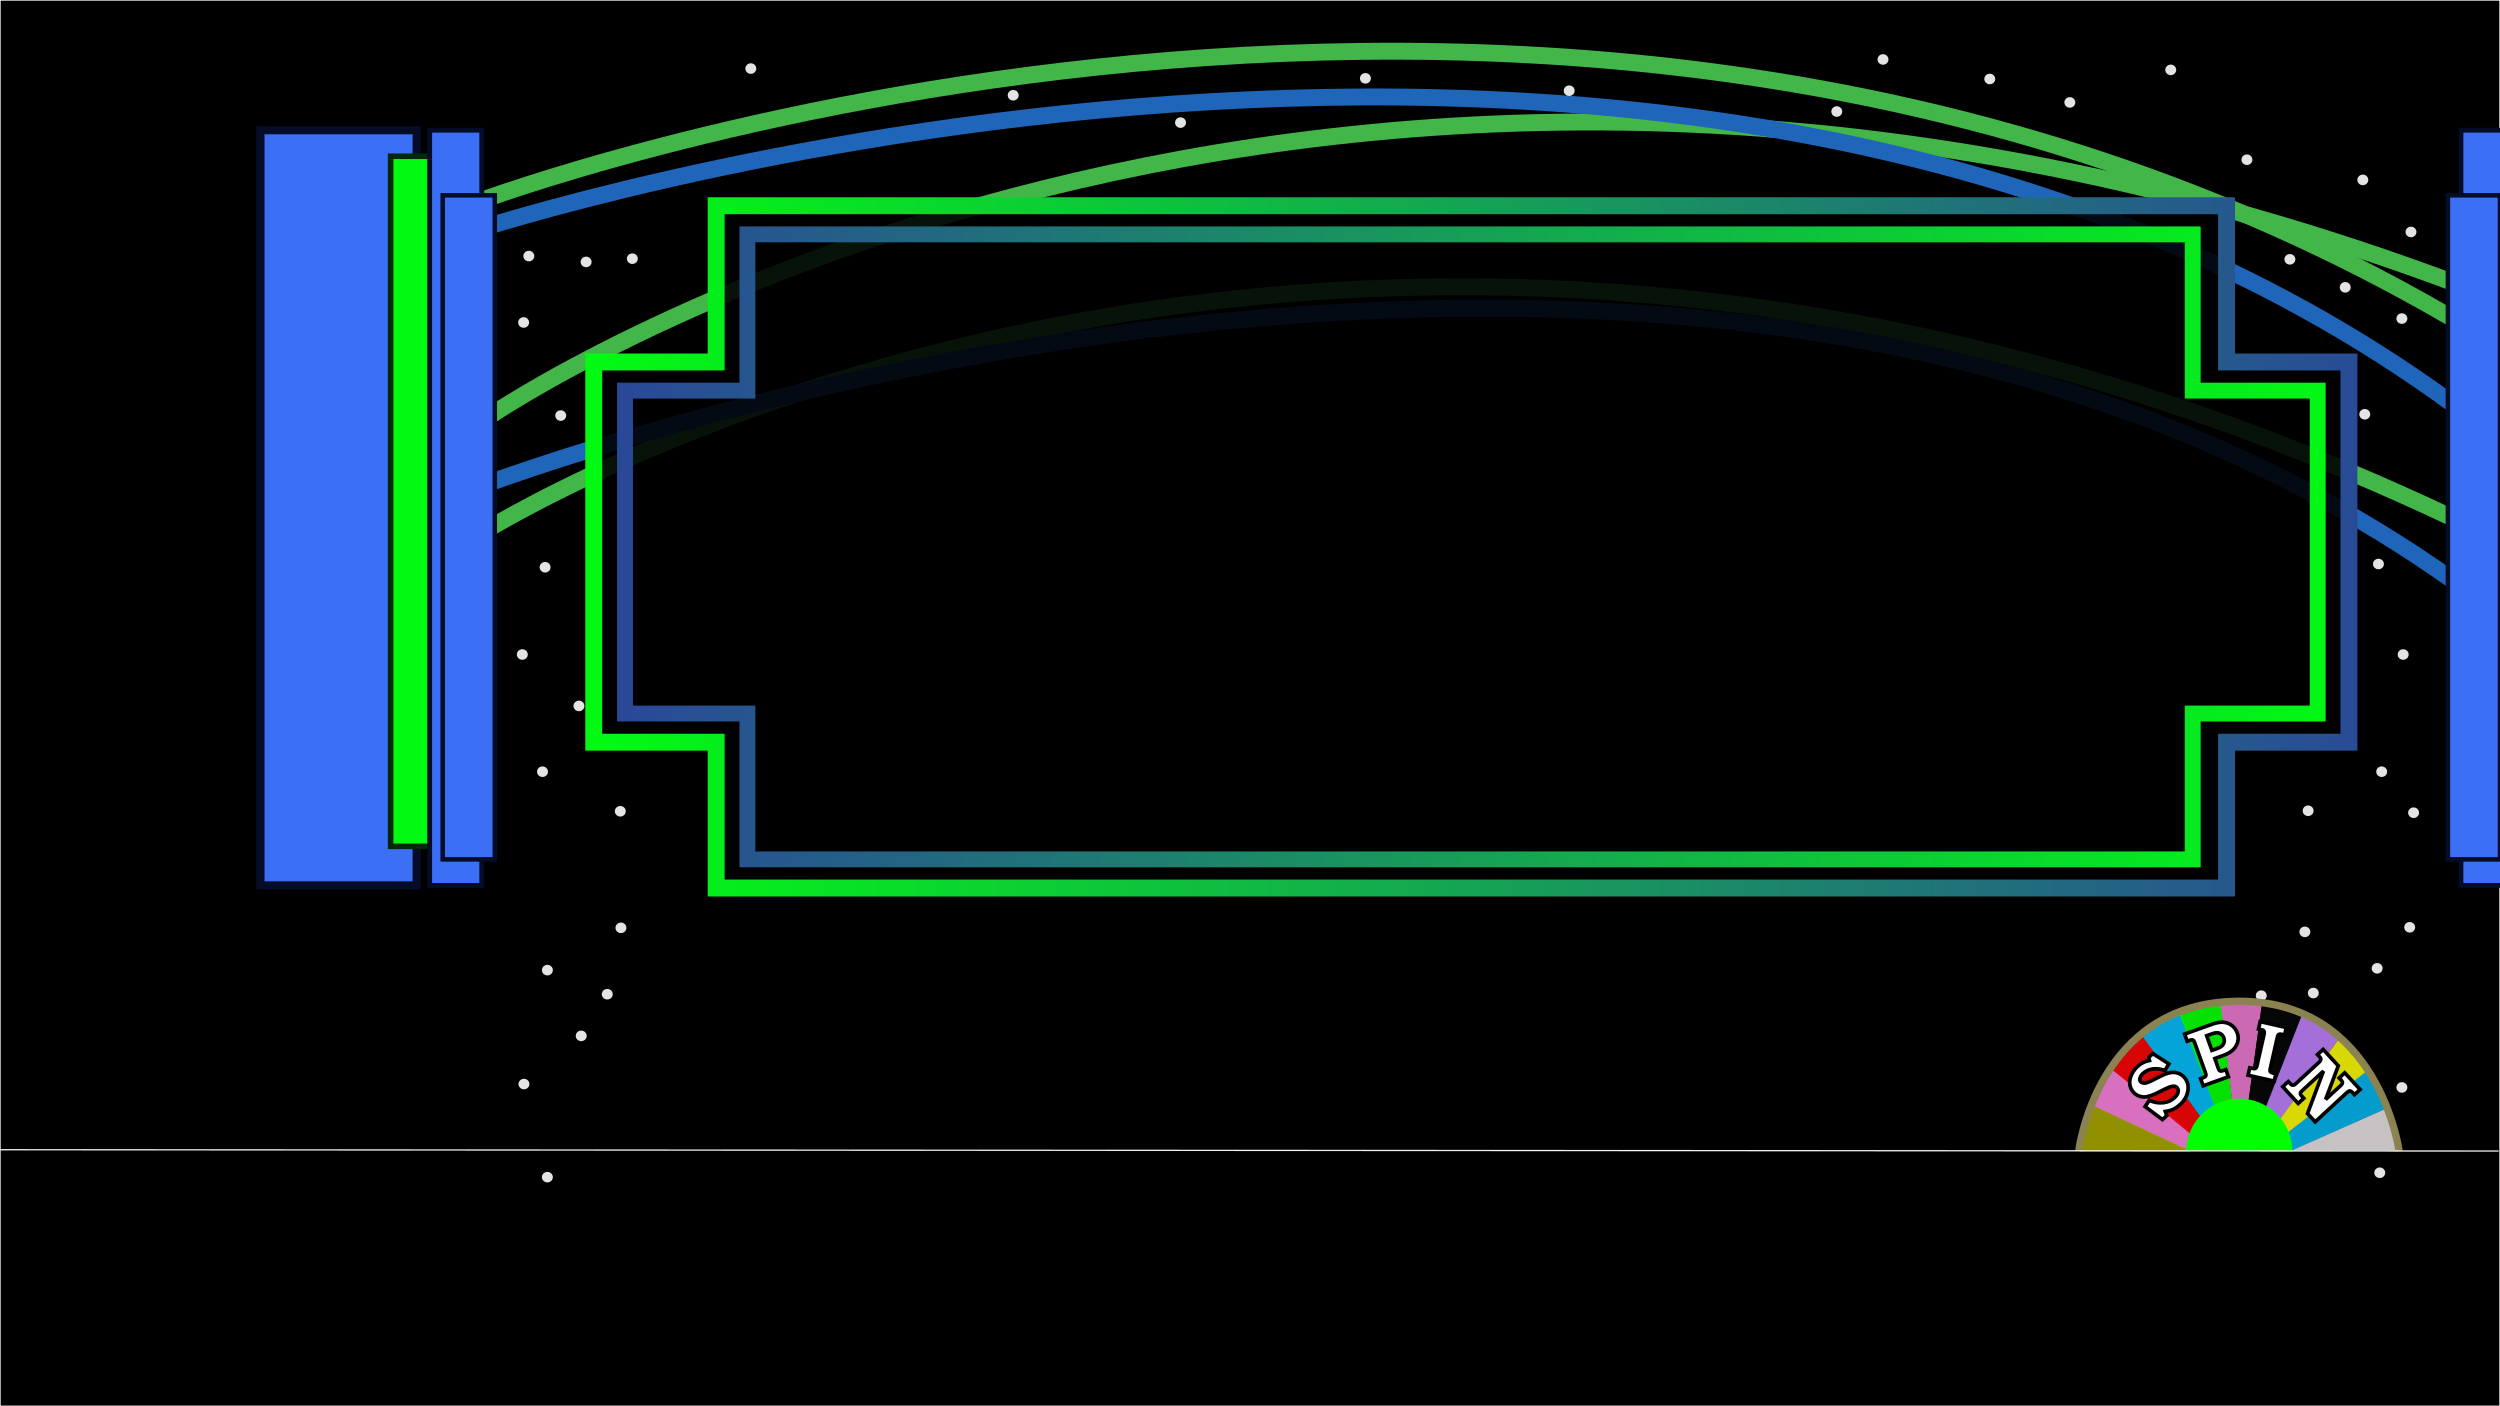 <?xml version="1.0" encoding="UTF-8" standalone="no"?>
<!-- Created with Inkscape (http://www.inkscape.org/) -->

<svg
   width="1920"
   height="1080"
   viewBox="0 0 192 108"
   version="1.1"
   id="svg1"
   sodipodi:docname="inkscape.svg"
   xml:space="preserve"
   inkscape:version="1.3.2 (091e20e, 2023-11-25, custom)"
   xmlns:inkscape="http://www.inkscape.org/namespaces/inkscape"
   xmlns:sodipodi="http://sodipodi.sourceforge.net/DTD/sodipodi-0.dtd"
   xmlns:xlink="http://www.w3.org/1999/xlink"
   xmlns="http://www.w3.org/2000/svg"
   xmlns:svg="http://www.w3.org/2000/svg"><sodipodi:namedview
     id="namedview1"
     pagecolor="#505050"
     bordercolor="#ffffff"
     borderopacity="1"
     inkscape:showpageshadow="0"
     inkscape:pageopacity="0"
     inkscape:pagecheckerboard="1"
     inkscape:deskcolor="#505050"
     showgrid="false"
     inkscape:zoom="0.5"
     inkscape:cx="1142"
     inkscape:cy="675"
     inkscape:window-width="1920"
     inkscape:window-height="1009"
     inkscape:window-x="-8"
     inkscape:window-y="-8"
     inkscape:window-maximized="1"
     inkscape:current-layer="svg1" /><defs
     id="defs1"><linearGradient
       id="linearGradient4"
       inkscape:collect="always"><stop
         style="stop-color:#294998;stop-opacity:1;"
         offset="0"
         id="stop4" /><stop
         style="stop-color:#02fa12;stop-opacity:1;"
         offset="1"
         id="stop3" /></linearGradient><linearGradient
       id="linearGradient1"
       inkscape:collect="always"><stop
         style="stop-color:#02fa12;stop-opacity:1;"
         offset="0"
         id="stop2" /><stop
         style="stop-color:#294998;stop-opacity:1;"
         offset="1"
         id="stop1" /></linearGradient><linearGradient
       inkscape:collect="always"
       xlink:href="#linearGradient1"
       id="linearGradient2"
       x1="46.036"
       y1="42.029"
       x2="180.374"
       y2="42.029"
       gradientUnits="userSpaceOnUse"
       gradientTransform="matrix(1.017,0,0,1.015,-0.79,-0.243)" /><linearGradient
       inkscape:collect="always"
       xlink:href="#linearGradient4"
       id="linearGradient3"
       gradientUnits="userSpaceOnUse"
       gradientTransform="matrix(0.984,0,0,0.926,2.985,3.413)"
       x1="46.036"
       y1="42.029"
       x2="180.374"
       y2="42.029" /><filter
       inkscape:collect="always"
       style="color-interpolation-filters:sRGB"
       id="filter13"
       x="-0.01"
       y="-0.091"
       width="1.02"
       height="1.178"><feGaussianBlur
         inkscape:collect="always"
         stdDeviation="0.463"
         id="feGaussianBlur13" /></filter><filter
       inkscape:collect="always"
       style="color-interpolation-filters:sRGB"
       id="filter17"
       x="-0.663"
       y="-0.687"
       width="2.326"
       height="2.375"><feGaussianBlur
         inkscape:collect="always"
         stdDeviation="0.232"
         id="feGaussianBlur17" /></filter></defs><g
     id="layer1"
     inkscape:label="layer1"
     style="display:inline;stroke:#ffffff;stroke-opacity:1"><rect
       style="fill:#000000;stroke-width:0.1;stroke:#ffffff;stroke-opacity:1"
       id="background"
       width="192"
       height="108"
       x="0"
       y="0" /></g><path
     style="fill:none;fill-opacity:1;stroke:#43b64a;stroke-width:1.3;stroke-dasharray:none;stroke-opacity:1;filter:url(#filter13)"
     d="M 36.531,41.205 C 36.531,41.205 102.2,-1 188.4,39.8"
     id="path14"
     inkscape:label="arc1"
     sodipodi:nodetypes="cc" /><path
     style="fill:none;fill-opacity:1;stroke:#43b64a;stroke-width:1.3;stroke-dasharray:none;stroke-opacity:1;filter:url(#filter13)"
     d="M 37.531,32.005 C 37.531,32.005 100.8,-11.4 189.2,22"
     id="path13"
     inkscape:label="arc1"
     sodipodi:nodetypes="cc" /><path
     style="fill:none;fill-opacity:1;stroke:#43b64a;stroke-width:1.3;stroke-dasharray:none;stroke-opacity:1;filter:url(#filter13)"
     d="m 36.4,15.6 c 0,0 84,-31.8 153.2,9.6"
     id="path7"
     inkscape:label="arc1"
     sodipodi:nodetypes="cc" /><path
     style="fill:none;fill-opacity:1;stroke:#1f66ba;stroke-width:1.3;stroke-dasharray:none;stroke-opacity:1;filter:url(#filter13)"
     d="M 36.731,37.405 C 36.731,37.405 130,1.6 189.8,45.6"
     id="path16"
     inkscape:label="arc1"
     sodipodi:nodetypes="cc" /><path
     style="fill:none;fill-opacity:1;stroke:#1f66ba;stroke-width:1.3;stroke-dasharray:none;stroke-opacity:1;filter:url(#filter13)"
     d="M 36.131,17.805 C 36.131,17.805 128.8,-12.8 188.6,31.2"
     id="path15"
     inkscape:label="arc1"
     sodipodi:nodetypes="cc" /><rect
     style="fill:#3a6ff6;fill-opacity:1;stroke:#040c27;stroke-width:0.372;stroke-dasharray:none;stroke-opacity:1"
     id="rect1"
     width="4"
     height="58"
     x="189"
     y="10"
     inkscape:label="right-big" /><rect
     style="fill:#3a6ff6;fill-opacity:1;stroke:#040c27;stroke-width:0.348;stroke-dasharray:none;stroke-opacity:1"
     id="rect5"
     width="4"
     height="51"
     x="188"
     y="15"
     inkscape:label="right-little" /><rect
     style="fill:#3a6ff6;fill-opacity:1;stroke:#040c27;stroke-width:0.627;stroke-dasharray:none;stroke-opacity:1"
     id="rect1-4"
     width="12"
     height="58"
     x="20"
     y="10"
     inkscape:label="left-biggest" /><rect
     style="fill:#02fa12;fill-opacity:1;stroke:#042708;stroke-width:0.427;stroke-dasharray:none;stroke-opacity:1"
     id="rect4"
     width="6"
     height="53"
     x="30"
     y="12"
     inkscape:label="left-green" /><rect
     style="fill:#3a6ff6;fill-opacity:1;stroke:#040c27;stroke-width:0.372;stroke-dasharray:none;stroke-opacity:1"
     id="rect7"
     width="4"
     height="58"
     x="33"
     y="10"
     inkscape:label="right-big" /><rect
     style="fill:#3a6ff6;fill-opacity:1;stroke:#040c27;stroke-width:0.348;stroke-dasharray:none;stroke-opacity:1"
     id="rect6"
     width="4"
     height="51"
     x="34"
     y="15"
     inkscape:label="left-little" /><path
     style="fill:#000000;fill-opacity:0.896;stroke:url(#linearGradient2);stroke-width:1.3;stroke-dasharray:none;stroke-opacity:1"
     d="m 55,15.8 h 116 v 12 h 9.4 V 57 H 171 V 68.2 H 55 V 57 H 45.6 V 27.8 H 55 Z"
     id="board-outer"
     sodipodi:nodetypes="ccccccccccccc" /><path
     style="fill:none;fill-opacity:1;stroke:url(#linearGradient3);stroke-width:1.221;stroke-dasharray:none;stroke-opacity:1"
     d="m 57.4,18 h 111 v 12 h 9.6 v 24.8 h -9.6 V 66 H 57.4 V 54.8 H 48 V 30 h 9.4 z"
     id="path2"
     sodipodi:nodetypes="ccccccccccccc"
     inkscape:label="board-inner" /><ellipse
     style="opacity:0.942;fill:#ffffff;fill-opacity:1;stroke-width:0.754;filter:url(#filter17)"
     id="path17"
     cx="47.639"
     cy="62.306"
     rx="0.42"
     ry="0.406" /><ellipse
     style="opacity:0.942;fill:#ffffff;fill-opacity:1;stroke-width:0.754;filter:url(#filter17)"
     id="ellipse17"
     cx="41.664"
     cy="59.266"
     rx="0.42"
     ry="0.406" /><ellipse
     style="opacity:0.942;fill:#ffffff;fill-opacity:1;stroke-width:0.754;filter:url(#filter17)"
     id="ellipse18"
     cx="44.464"
     cy="54.216"
     rx="0.42"
     ry="0.406" /><ellipse
     style="opacity:0.942;fill:#ffffff;fill-opacity:1;stroke-width:0.754;filter:url(#filter17)"
     id="ellipse19"
     cx="40.114"
     cy="50.266"
     rx="0.42"
     ry="0.406" /><ellipse
     style="opacity:0.942;fill:#ffffff;fill-opacity:1;stroke-width:0.754;filter:url(#filter17)"
     id="ellipse20"
     cx="41.864"
     cy="43.566"
     rx="0.42"
     ry="0.406" /><ellipse
     style="opacity:0.942;fill:#ffffff;fill-opacity:1;stroke-width:0.754;filter:url(#filter17)"
     id="ellipse21"
     cx="43.064"
     cy="31.916"
     rx="0.42"
     ry="0.406" /><ellipse
     style="opacity:0.942;fill:#ffffff;fill-opacity:1;stroke-width:0.754;filter:url(#filter17)"
     id="ellipse22"
     cx="40.214"
     cy="24.766"
     rx="0.42"
     ry="0.406" /><ellipse
     style="opacity:0.942;fill:#ffffff;fill-opacity:1;stroke-width:0.754;filter:url(#filter17)"
     id="ellipse23"
     cx="40.614"
     cy="19.666"
     rx="0.42"
     ry="0.406" /><ellipse
     style="opacity:0.942;fill:#ffffff;fill-opacity:1;stroke-width:0.754;filter:url(#filter17)"
     id="ellipse24"
     cx="45.014"
     cy="20.116"
     rx="0.42"
     ry="0.406" /><ellipse
     style="opacity:0.942;fill:#ffffff;fill-opacity:1;stroke-width:0.754;filter:url(#filter17)"
     id="ellipse25"
     cx="48.564"
     cy="19.866"
     rx="0.42"
     ry="0.406" /><ellipse
     style="opacity:0.942;fill:#ffffff;fill-opacity:1;stroke-width:0.754;filter:url(#filter17)"
     id="ellipse26"
     cx="57.664"
     cy="5.266"
     rx="0.42"
     ry="0.406" /><ellipse
     style="opacity:0.942;fill:#ffffff;fill-opacity:1;stroke-width:0.754;filter:url(#filter17)"
     id="ellipse27"
     cx="77.814"
     cy="7.316"
     rx="0.42"
     ry="0.406" /><ellipse
     style="opacity:0.942;fill:#ffffff;fill-opacity:1;stroke-width:0.754;filter:url(#filter17)"
     id="ellipse28"
     cx="90.664"
     cy="9.416"
     rx="0.42"
     ry="0.406" /><ellipse
     style="opacity:0.942;fill:#ffffff;fill-opacity:1;stroke-width:0.754;filter:url(#filter17)"
     id="ellipse29"
     cx="104.864"
     cy="6.016"
     rx="0.42"
     ry="0.406" /><ellipse
     style="opacity:0.942;fill:#ffffff;fill-opacity:1;stroke-width:0.754;filter:url(#filter17)"
     id="ellipse30"
     cx="120.514"
     cy="6.966"
     rx="0.42"
     ry="0.406" /><ellipse
     style="opacity:0.942;fill:#ffffff;fill-opacity:1;stroke-width:0.754;filter:url(#filter17)"
     id="ellipse31"
     cx="141.064"
     cy="8.566"
     rx="0.42"
     ry="0.406" /><ellipse
     style="opacity:0.942;fill:#ffffff;fill-opacity:1;stroke-width:0.754;filter:url(#filter17)"
     id="ellipse32"
     cx="144.614"
     cy="4.566"
     rx="0.42"
     ry="0.406" /><ellipse
     style="opacity:0.942;fill:#ffffff;fill-opacity:1;stroke-width:0.754;filter:url(#filter17)"
     id="ellipse33"
     cx="152.814"
     cy="6.066"
     rx="0.42"
     ry="0.406" /><ellipse
     style="opacity:0.942;fill:#ffffff;fill-opacity:1;stroke-width:0.754;filter:url(#filter17)"
     id="ellipse34"
     cx="158.964"
     cy="7.866"
     rx="0.42"
     ry="0.406" /><ellipse
     style="opacity:0.942;fill:#ffffff;fill-opacity:1;stroke-width:0.754;filter:url(#filter17)"
     id="ellipse35"
     cx="166.714"
     cy="5.366"
     rx="0.42"
     ry="0.406" /><ellipse
     style="opacity:0.942;fill:#ffffff;fill-opacity:1;stroke-width:0.754;filter:url(#filter17)"
     id="ellipse36"
     cx="172.564"
     cy="12.266"
     rx="0.42"
     ry="0.406" /><ellipse
     style="opacity:0.942;fill:#ffffff;fill-opacity:1;stroke-width:0.754;filter:url(#filter17)"
     id="ellipse37"
     cx="181.464"
     cy="13.816"
     rx="0.42"
     ry="0.406" /><ellipse
     style="opacity:0.942;fill:#ffffff;fill-opacity:1;stroke-width:0.754;filter:url(#filter17)"
     id="ellipse38"
     cx="185.164"
     cy="17.816"
     rx="0.42"
     ry="0.406" /><ellipse
     style="opacity:0.942;fill:#ffffff;fill-opacity:1;stroke-width:0.754;filter:url(#filter17)"
     id="ellipse39"
     cx="175.864"
     cy="19.916"
     rx="0.42"
     ry="0.406" /><ellipse
     style="opacity:0.942;fill:#ffffff;fill-opacity:1;stroke-width:0.754;filter:url(#filter17)"
     id="ellipse40"
     cx="180.114"
     cy="22.066"
     rx="0.42"
     ry="0.406" /><ellipse
     style="opacity:0.942;fill:#ffffff;fill-opacity:1;stroke-width:0.754;filter:url(#filter17)"
     id="ellipse41"
     cx="184.464"
     cy="24.466"
     rx="0.42"
     ry="0.406" /><ellipse
     style="opacity:0.942;fill:#ffffff;fill-opacity:1;stroke-width:0.754;filter:url(#filter17)"
     id="ellipse42"
     cx="181.614"
     cy="31.816"
     rx="0.42"
     ry="0.406" /><ellipse
     style="opacity:0.942;fill:#ffffff;fill-opacity:1;stroke-width:0.754;filter:url(#filter17)"
     id="ellipse43"
     cx="182.664"
     cy="43.316"
     rx="0.42"
     ry="0.406" /><ellipse
     style="opacity:0.942;fill:#ffffff;fill-opacity:1;stroke-width:0.754;filter:url(#filter17)"
     id="ellipse44"
     cx="184.564"
     cy="50.266"
     rx="0.42"
     ry="0.406" /><ellipse
     style="opacity:0.942;fill:#ffffff;fill-opacity:1;stroke-width:0.754;filter:url(#filter17)"
     id="ellipse45"
     cx="182.914"
     cy="59.266"
     rx="0.42"
     ry="0.406" /><ellipse
     style="opacity:0.942;fill:#ffffff;fill-opacity:1;stroke-width:0.754;filter:url(#filter17)"
     id="ellipse46"
     cx="185.364"
     cy="62.416"
     rx="0.42"
     ry="0.406" /><ellipse
     style="opacity:0.942;fill:#ffffff;fill-opacity:1;stroke-width:0.754;filter:url(#filter17)"
     id="ellipse47"
     cx="177.264"
     cy="62.266"
     rx="0.42"
     ry="0.406" /><ellipse
     style="opacity:0.942;fill:#ffffff;fill-opacity:1;stroke-width:0.754;filter:url(#filter17)"
     id="ellipse48"
     cx="185.064"
     cy="71.216"
     rx="0.42"
     ry="0.406" /><ellipse
     style="opacity:0.942;fill:#ffffff;fill-opacity:1;stroke-width:0.754;filter:url(#filter17)"
     id="ellipse49"
     cx="182.564"
     cy="74.366"
     rx="0.42"
     ry="0.406" /><ellipse
     style="opacity:0.942;fill:#ffffff;fill-opacity:1;stroke-width:0.754;filter:url(#filter17)"
     id="ellipse50"
     cx="177.014"
     cy="71.566"
     rx="0.42"
     ry="0.406" /><ellipse
     style="opacity:0.942;fill:#ffffff;fill-opacity:1;stroke-width:0.754;filter:url(#filter17)"
     id="ellipse51"
     cx="177.664"
     cy="76.266"
     rx="0.42"
     ry="0.406" /><ellipse
     style="opacity:0.942;fill:#ffffff;fill-opacity:1;stroke-width:0.754;filter:url(#filter17)"
     id="ellipse52"
     cx="173.664"
     cy="76.466"
     rx="0.42"
     ry="0.406" /><ellipse
     style="opacity:0.942;fill:#ffffff;fill-opacity:1;stroke-width:0.754;filter:url(#filter17)"
     id="ellipse53"
     cx="184.464"
     cy="83.516"
     rx="0.42"
     ry="0.406" /><ellipse
     style="opacity:0.942;fill:#ffffff;fill-opacity:1;stroke-width:0.754;filter:url(#filter17)"
     id="ellipse54"
     cx="182.764"
     cy="90.066"
     rx="0.42"
     ry="0.406" /><ellipse
     style="opacity:0.942;fill:#ffffff;fill-opacity:1;stroke-width:0.754;filter:url(#filter17)"
     id="ellipse55"
     cx="47.689"
     cy="71.256"
     rx="0.42"
     ry="0.406" /><ellipse
     style="opacity:0.942;fill:#ffffff;fill-opacity:1;stroke-width:0.754;filter:url(#filter17)"
     id="ellipse56"
     cx="42.039"
     cy="74.506"
     rx="0.42"
     ry="0.406" /><ellipse
     style="opacity:0.942;fill:#ffffff;fill-opacity:1;stroke-width:0.754;filter:url(#filter17)"
     id="ellipse57"
     cx="46.639"
     cy="76.356"
     rx="0.42"
     ry="0.406" /><ellipse
     style="opacity:0.942;fill:#ffffff;fill-opacity:1;stroke-width:0.754;filter:url(#filter17)"
     id="ellipse58"
     cx="44.639"
     cy="79.556"
     rx="0.42"
     ry="0.406" /><ellipse
     style="opacity:0.942;fill:#ffffff;fill-opacity:1;stroke-width:0.754;filter:url(#filter17)"
     id="ellipse59"
     cx="40.239"
     cy="83.256"
     rx="0.42"
     ry="0.406" /><ellipse
     style="opacity:0.942;fill:#ffffff;fill-opacity:1;stroke-width:0.754;filter:url(#filter17)"
     id="ellipse60"
     cx="42.039"
     cy="90.406"
     rx="0.42"
     ry="0.406" /><path
     style="opacity:0.942;fill:#e577ca;fill-opacity:1;stroke:none;stroke-width:0.1;stroke-opacity:1"
     d="m 160.796,84.97 7.283,3.453 0.636,-1.119 -6.576,-5.233 z"
     id="path62"
     sodipodi:nodetypes="ccccc" /><path
     style="opacity:0.942;fill:#999900;fill-opacity:1;stroke:none"
     d="m 159.735,88.423 0.99,-3.523 7.554,3.523 z"
     id="path63"
     sodipodi:nodetypes="cccc" /><path
     style="opacity:0.942;fill:#e40606;fill-opacity:1;stroke:none;stroke-width:0.1;stroke-opacity:1"
     d="m 162.14,82.071 2.475,-2.546 4.879,6.93 -0.849,0.99 z"
     id="path64" /><path
     style="opacity:0.942;fill:#05aee6;fill-opacity:1;stroke:none;stroke-width:0.1;stroke-opacity:1"
     d="m 164.414,79.396 3.028,-1.697 3.041,8.261 -0.99,0.495 z"
     id="path65"
     sodipodi:nodetypes="ccccc" /><path
     style="opacity:0.942;fill:#06ee03;fill-opacity:1;stroke:none;stroke-width:0.1;stroke-opacity:1"
     d="m 167.408,77.934 3.147,-0.99 1.025,8.839 -1.131,0.141 z"
     id="path66" /><path
     style="opacity:0.942;fill:#d870bf;fill-opacity:1;stroke:none;stroke-width:0.1;stroke-opacity:1"
     d="m 170.519,76.909 3.217,0.106 -1.202,8.627 -0.99,-0.106 z"
     id="path67" /><path
     style="opacity:0.942;fill:#070707;fill-opacity:1;stroke:none;stroke-width:0.1;stroke-opacity:1"
     d="m 173.736,76.944 3.111,0.955 -3.147,8.061 -1.167,-0.318 z"
     id="path68" /><path
     style="opacity:0.942;fill:#ae76e6;fill-opacity:1;stroke:none;stroke-width:0.1;stroke-opacity:1"
     d="m 176.812,77.899 2.899,1.768 -4.985,6.859 -1.061,-0.601 z"
     id="path69" /><path
     style="opacity:0.942;fill:#e5e505;fill-opacity:1;stroke:none;stroke-width:0.1;stroke-opacity:1"
     d="m 179.711,79.667 2.227,2.546 -6.435,4.95 -0.813,-0.636 z"
     id="path70" /><path
     style="opacity:0.942;fill:#05a4d9;fill-opacity:1;stroke:none;stroke-width:0.1;stroke-opacity:1"
     d="m 181.903,82.142 1.626,2.864 -7.46,3.359 -0.566,-1.237 z"
     id="path71" /><path
     style="opacity:0.942;fill:#d2cecf;fill-opacity:1;stroke:none;stroke-width:0.1;stroke-opacity:1"
     d="m 183.459,85.041 0.767,3.328 -8.227,-0.004 z"
     id="path72"
     sodipodi:nodetypes="cccc" /><path
     style="opacity:1;fill:none;fill-opacity:1;stroke:#8b8351;stroke-width:0.567;stroke-opacity:0.992"
     d="m 159.65,88.4 c 0,0 1.35,-11.4 12.2,-11.5 10.85,-0.1 12.4,11.5 12.4,11.5"
     id="path73" /><path
     style="opacity:1;fill:#00ff00;fill-opacity:1;stroke:none;stroke-width:0.128;stroke-opacity:0.992"
     d="m 176.059,88.416 a 4.079,4.079 0 0 0 -8.157,-0.04 z"
     id="path74"
     sodipodi:nodetypes="csc" /><path
     style="opacity:0.942;fill:none;fill-opacity:1;stroke-width:0.1;stroke:#ffffff;stroke-opacity:1"
     d="m 0,88.3 191.9,0.1"
     id="path60"
     sodipodi:nodetypes="cc" /><path
     fill="currentColor"
     d="m 165.34,80.916 1.229,0.792 -0.304,0.5 q -0.55,-0.179 -0.971,-0.109 -0.421,0.071 -0.716,0.344 -0.191,0.177 -0.229,0.356 -0.038,0.179 0.051,0.275 0.101,0.109 0.287,0.109 0.184,0.003 0.514,-0.167 l 0.755,-0.378 q 0.626,-0.316 1.055,-0.277 0.429,0.044 0.721,0.359 0.372,0.402 0.31,0.975 -0.073,0.637 -0.604,1.129 -0.246,0.228 -0.511,0.356 -0.265,0.128 -0.627,0.187 l 0.108,0.312 -0.331,0.306 -1.332,-0.997 0.322,-0.484 q 0.486,0.23 1.022,0.189 0.537,-0.042 0.907,-0.385 0.166,-0.154 0.237,-0.298 0.071,-0.144 0.056,-0.271 -0.014,-0.127 -0.088,-0.207 -0.123,-0.133 -0.34,-0.109 -0.219,0.026 -0.632,0.235 l -0.657,0.328 q -0.148,0.076 -0.435,0.17 -0.286,0.094 -0.486,0.094 -0.2,-1.05e-4 -0.416,-0.091 -0.216,-0.091 -0.376,-0.264 -0.228,-0.246 -0.284,-0.58 -0.056,-0.334 0.099,-0.717 0.155,-0.383 0.488,-0.691 0.402,-0.372 0.919,-0.464 l -0.057,-0.236 z"
     id="path1"
     style="fill:#ffffff;stroke:#000000;stroke-width:0.283" /><path
     fill="currentColor"
     d="m 167.78,79.416 2.099,-0.752 q 0.399,-0.143 0.691,-0.156 0.293,-0.013 0.541,0.084 0.249,0.097 0.432,0.287 0.184,0.19 0.275,0.443 0.183,0.51 -0.085,0.995 -0.268,0.485 -0.957,0.732 l -0.678,0.243 0.266,0.743 q 0.05,0.14 0.083,0.169 0.045,0.045 0.107,0.052 0.062,0.007 0.187,-0.038 l 0.202,-0.072 0.197,0.55 -1.937,0.694 -0.197,-0.55 0.134,-0.048 q 0.177,-0.063 0.224,-0.109 0.048,-0.046 0.053,-0.111 0.006,-0.065 -0.057,-0.238 l -0.783,-2.184 q -0.065,-0.182 -0.109,-0.232 -0.044,-0.05 -0.103,-0.059 -0.06,-0.009 -0.199,0.041 l -0.191,0.068 z m 1.691,0.127 0.404,1.128 0.339,-0.121 q 0.31,-0.111 0.433,-0.227 0.122,-0.116 0.163,-0.28 0.041,-0.164 -0.025,-0.346 -0.098,-0.273 -0.366,-0.357 -0.2,-0.063 -0.507,0.047 z"
     id="path1-8"
     style="fill:#ffffff;stroke:#000000;stroke-width:0.283" /><path
     fill="currentColor"
     d="m 173.582,78.461 2.007,0.454 -0.129,0.57 -0.183,-0.041 q -0.159,-0.036 -0.217,-0.02 -0.058,0.016 -0.097,0.071 -0.039,0.055 -0.077,0.226 l -0.515,2.278 q -0.042,0.186 -0.033,0.244 0.008,0.058 0.053,0.093 0.054,0.049 0.178,0.077 l 0.218,0.049 -0.129,0.569 -2.007,-0.454 0.129,-0.57 0.162,0.037 q 0.174,0.039 0.233,0.026 0.059,-0.013 0.096,-0.062 0.037,-0.049 0.074,-0.211 l 0.517,-2.287 q 0.043,-0.192 0.032,-0.258 -0.011,-0.066 -0.063,-0.112 -0.036,-0.033 -0.195,-0.069 l -0.183,-0.041 z"
     id="path1-7"
     style="fill:#ffffff;stroke:#000000;stroke-width:0.283" /><path
     fill="currentColor"
     d="m 178.417,80.594 1.163,1.261 -0.972,2.579 1.108,-1.021 q 0.142,-0.131 0.163,-0.18 0.033,-0.071 0.019,-0.129 -0.014,-0.057 -0.114,-0.166 l -0.139,-0.151 0.429,-0.396 1.181,1.281 -0.429,0.396 -0.131,-0.142 q -0.099,-0.107 -0.165,-0.13 -0.067,-0.023 -0.125,-0.002 -0.059,0.021 -0.199,0.15 l -2.4,2.213 -0.589,-0.638 1.224,-3.26 -1.599,1.475 q -0.138,0.127 -0.16,0.179 -0.022,0.052 -0.005,0.116 0.018,0.064 0.116,0.171 l 0.137,0.149 -0.429,0.396 -1.187,-1.288 0.429,-0.396 0.123,0.133 q 0.103,0.111 0.159,0.135 0.057,0.024 0.126,0.005 0.069,-0.019 0.163,-0.105 l 1.779,-1.641 q 0.102,-0.094 0.13,-0.161 0.027,-0.066 0.013,-0.124 -0.014,-0.057 -0.096,-0.146 l -0.154,-0.167 z"
     id="path1-0"
     style="fill:#ffffff;stroke:#000000;stroke-width:0.283" /></svg>

